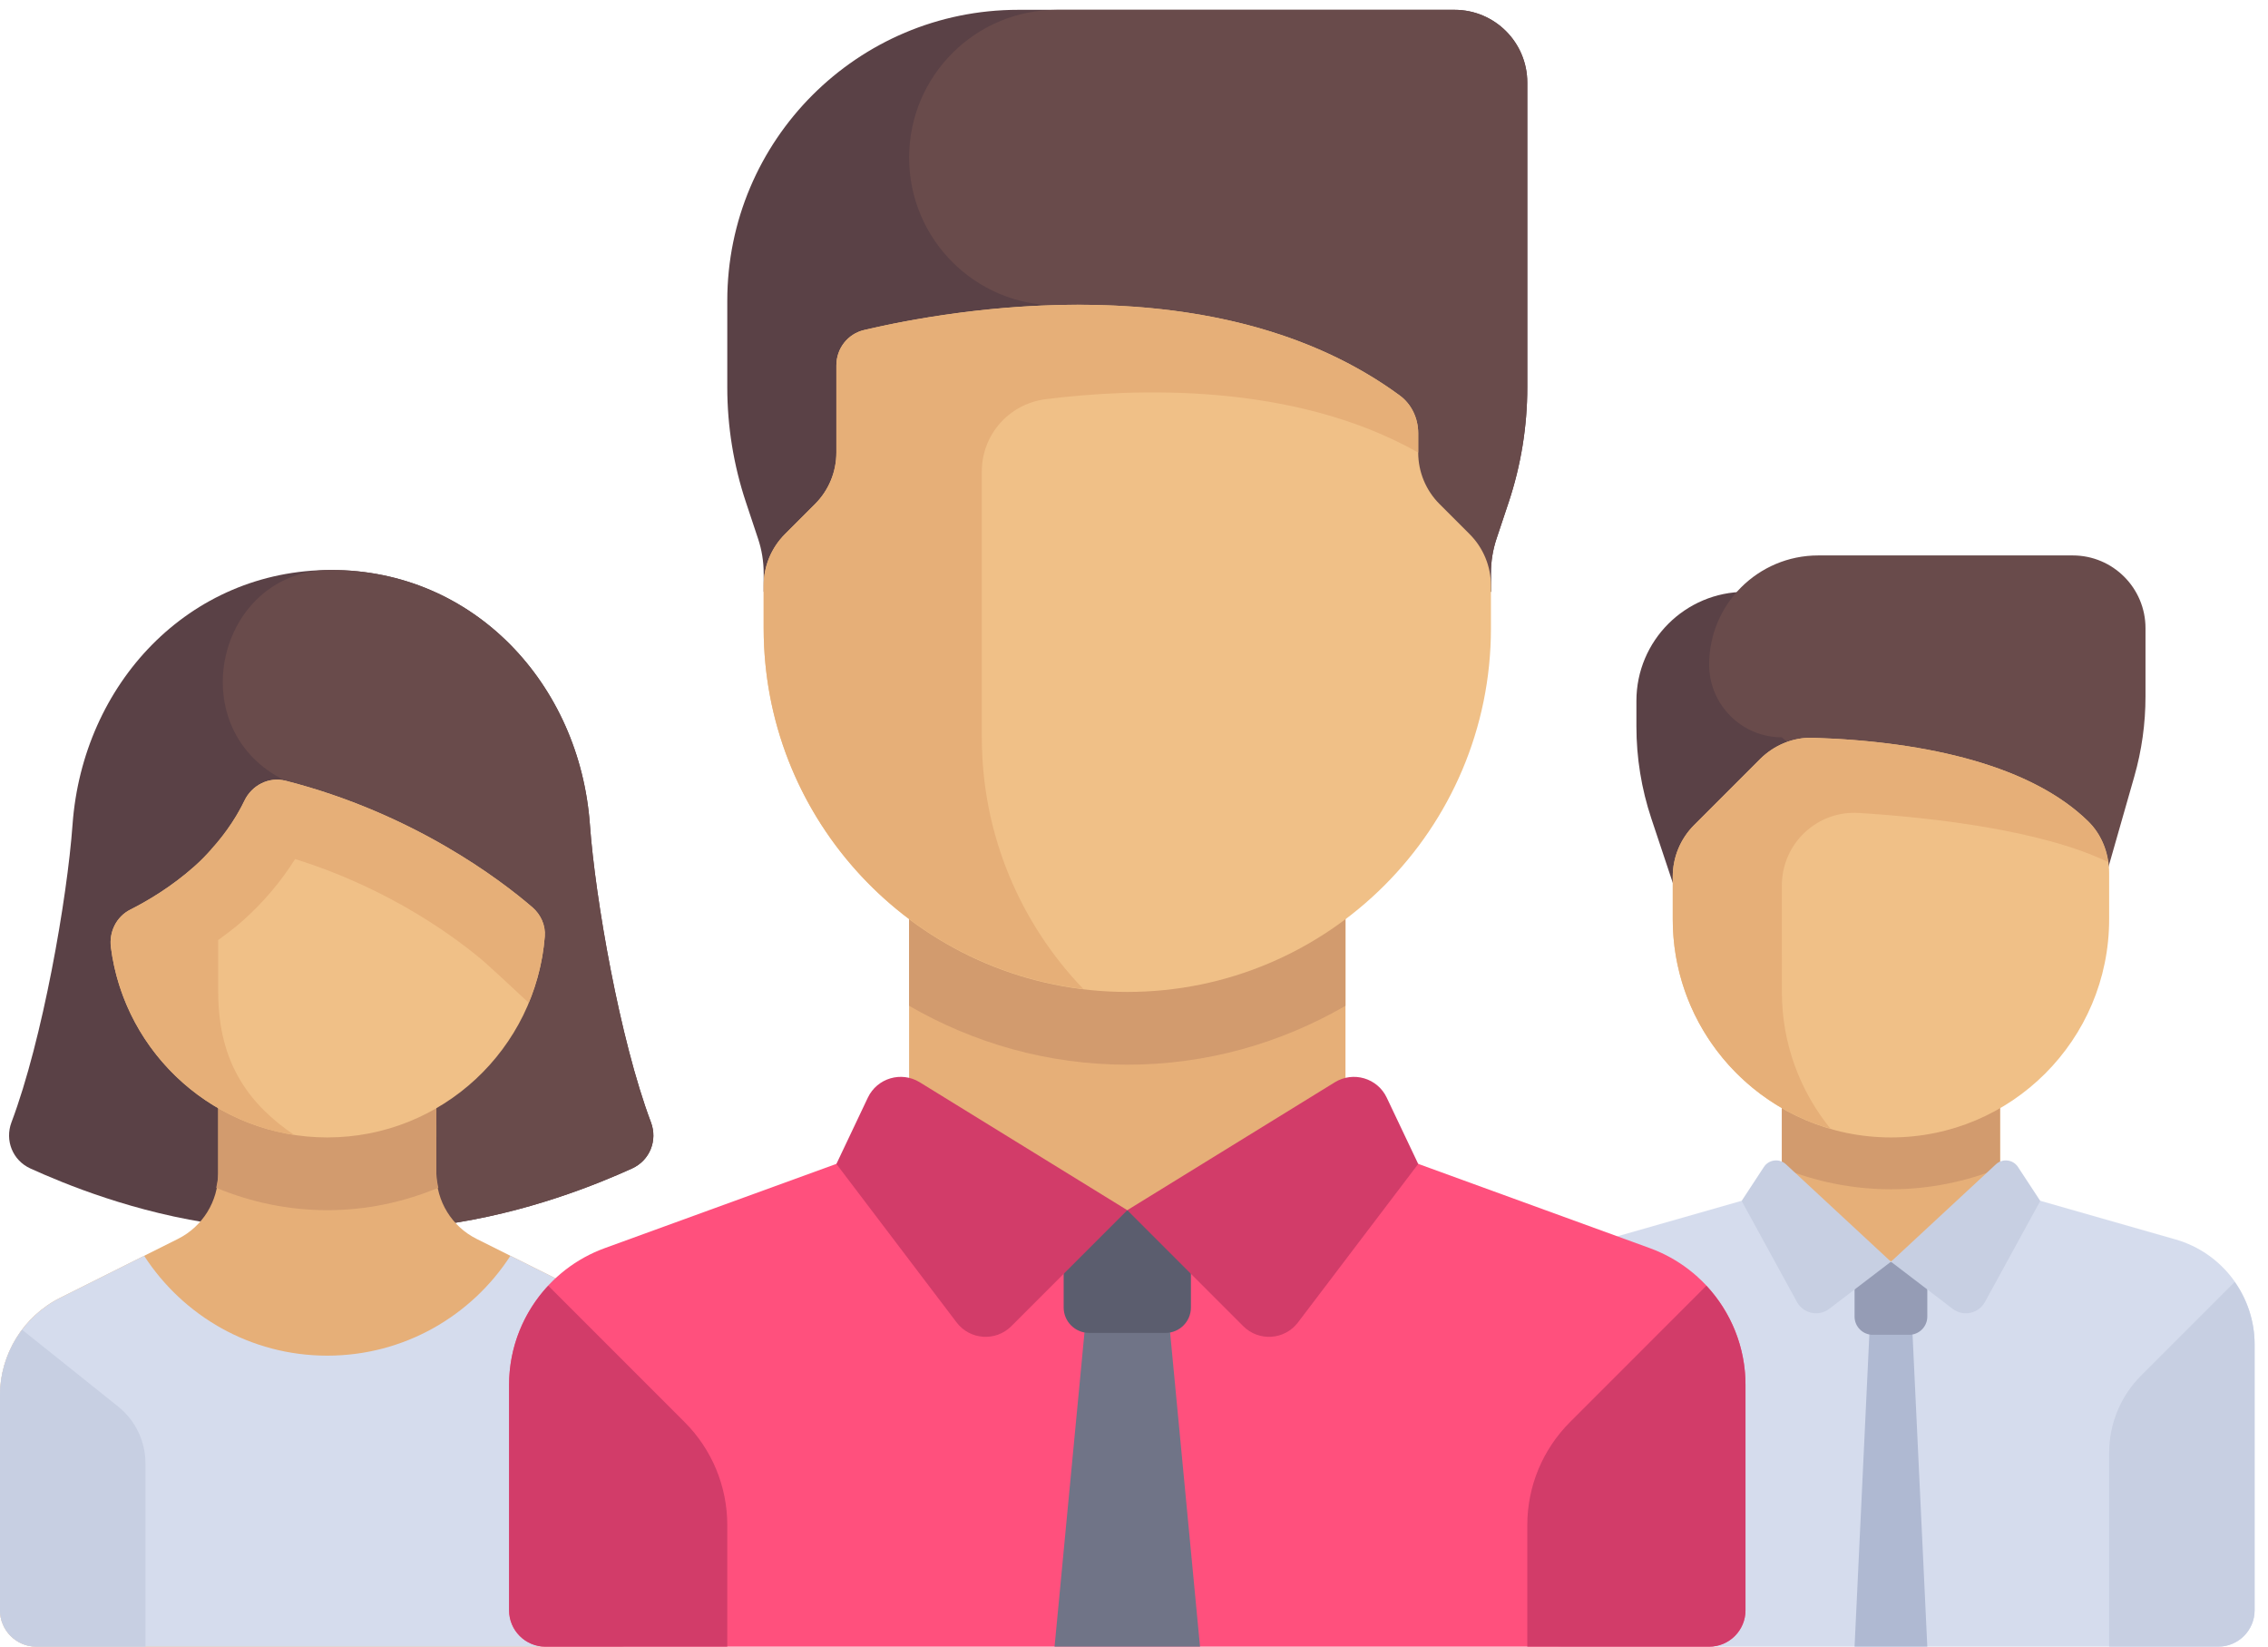 <svg width="73" height="53" viewBox="0 0 73 53" fill="none" xmlns="http://www.w3.org/2000/svg">
<path d="M52.671 22.555V23.376C52.671 24.383 52.833 25.383 53.151 26.337L55.012 31.919H58.523V19.044H56.182C54.243 19.044 52.671 20.616 52.671 22.555Z" fill="#5A4146"/>
<path d="M68.697 24.986L66.716 31.919L57.352 23.726C56.06 23.726 55.012 22.677 55.012 21.385C55.012 19.445 56.584 17.873 58.523 17.873H66.716C68.009 17.873 69.057 18.921 69.057 20.214V22.414C69.057 23.284 68.936 24.15 68.697 24.986Z" fill="#694B4B"/>
<path d="M64.374 35.431H57.352V40.611H64.374V35.431Z" fill="#E6AF78"/>
<path d="M57.352 37.58C58.438 38.021 59.622 38.269 60.864 38.269C62.106 38.269 63.29 38.021 64.375 37.58V35.43H57.352V37.58Z" fill="#D29B6E"/>
<path d="M70.022 39.883L64.375 38.27L60.864 40.6L57.352 38.27L51.706 39.883C50.199 40.314 49.159 41.691 49.159 43.259V51.817C49.159 52.463 49.683 52.987 50.33 52.987H71.398C72.044 52.987 72.569 52.463 72.569 51.817V43.259C72.569 41.691 71.529 40.314 70.022 39.883Z" fill="#D5DCED"/>
<path d="M62.034 52.987H59.693L60.279 40.611H61.449L62.034 52.987Z" fill="#AFB9D2"/>
<path d="M60.864 36.601C56.985 36.601 53.841 33.456 53.841 29.578V28.207C53.841 27.586 54.088 26.991 54.527 26.551L56.649 24.429C57.099 23.98 57.713 23.721 58.349 23.741C62.09 23.859 65.402 24.661 67.212 26.429C67.655 26.862 67.887 27.467 67.887 28.087V29.578C67.887 33.457 64.742 36.601 60.864 36.601Z" fill="#F0C087"/>
<path d="M57.352 28.497C57.352 27.147 58.486 26.073 59.834 26.159C62.197 26.31 65.703 26.705 67.854 27.74C67.784 27.246 67.572 26.78 67.212 26.429C65.402 24.66 62.09 23.859 58.349 23.741L58.348 23.741V23.741C57.713 23.721 57.099 23.979 56.649 24.429L54.527 26.551C54.088 26.99 53.841 27.585 53.841 28.206V29.578C53.841 32.78 55.987 35.477 58.918 36.321C57.943 35.118 57.353 33.59 57.353 31.919L57.352 28.497Z" fill="#E6AF78"/>
<path d="M67.887 46.747C67.887 45.815 68.257 44.922 68.915 44.264L71.928 41.251C72.331 41.827 72.569 42.52 72.569 43.259V51.817C72.569 52.463 72.044 52.987 71.398 52.987H67.887V46.747Z" fill="#C7CFE2"/>
<path d="M61.449 42.952H60.279C59.956 42.952 59.693 42.689 59.693 42.366V40.611H62.034V42.366C62.034 42.689 61.772 42.952 61.449 42.952Z" fill="#959CB5"/>
<path d="M60.864 40.6L58.88 42.115C58.538 42.376 58.044 42.272 57.838 41.894L56.058 38.644L56.774 37.552C56.933 37.309 57.272 37.268 57.484 37.465L60.864 40.6Z" fill="#C7CFE2"/>
<path d="M60.864 40.6L62.848 42.115C63.19 42.376 63.684 42.272 63.89 41.894L65.67 38.644L64.953 37.552C64.794 37.309 64.456 37.268 64.243 37.465L60.864 40.6Z" fill="#C7CFE2"/>
<path d="M20.952 36.112C19.951 33.462 19.158 28.906 18.987 26.534C18.661 22.02 15.259 18.341 10.661 18.341C6.063 18.341 2.661 22.02 2.335 26.534C2.164 28.906 1.371 33.462 0.37 36.112C0.15 36.696 0.405 37.34 0.98 37.601C2.052 38.087 4.337 39.038 7.093 39.409H14.229C16.972 39.038 19.273 38.085 20.342 37.601C20.918 37.34 21.172 36.696 20.952 36.112Z" fill="#5A4146"/>
<path d="M20.342 37.601C20.917 37.34 21.172 36.696 20.951 36.112C19.951 33.462 19.158 28.906 18.987 26.534C18.661 22.02 15.259 18.341 10.661 18.341C10.649 18.341 10.638 18.341 10.626 18.341C7.098 18.355 5.851 23.167 8.889 24.963C9.071 25.07 9.188 25.122 9.188 25.122L11.848 39.409H14.229C16.972 39.038 19.274 38.086 20.342 37.601Z" fill="#694B4B"/>
<path d="M19.127 41.759L15.339 39.865C14.546 39.469 14.045 38.658 14.045 37.771L14.046 34.26H7.023V37.771C7.023 38.658 6.522 39.468 5.729 39.865L1.941 41.759C0.751 42.354 0 43.569 0 44.899V51.816C0 52.463 0.524 52.987 1.17 52.987H19.898C20.544 52.987 21.068 52.463 21.068 51.816V44.9C21.068 43.569 20.317 42.354 19.127 41.759Z" fill="#E6AF78"/>
<path d="M10.534 38.942C11.794 38.942 13.002 38.682 14.108 38.219C14.079 38.072 14.045 37.925 14.045 37.771L14.046 34.26H7.023V37.771C7.023 37.926 6.989 38.073 6.96 38.222C8.067 38.682 9.273 38.942 10.534 38.942Z" fill="#D29B6E"/>
<path d="M19.127 41.759L16.429 40.41C15.178 42.342 13.008 43.623 10.534 43.623C8.061 43.623 5.891 42.342 4.639 40.41L1.941 41.759C0.751 42.354 0 43.569 0 44.899V51.816C0 52.463 0.524 52.987 1.17 52.987H19.898C20.544 52.987 21.068 52.463 21.068 51.816V44.9C21.068 43.569 20.317 42.354 19.127 41.759Z" fill="#D5DCED"/>
<path d="M10.534 36.601C6.964 36.601 4.015 33.936 3.57 30.487C3.505 29.987 3.745 29.497 4.195 29.27C4.734 28.998 5.517 28.54 6.267 27.871C7.102 27.126 7.592 26.34 7.868 25.764C8.107 25.267 8.654 24.986 9.188 25.122C13.309 26.174 16.115 28.318 17.133 29.193C17.406 29.428 17.564 29.774 17.535 30.134C17.252 33.752 14.226 36.601 10.534 36.601Z" fill="#F0C087"/>
<path d="M17.133 29.193C16.115 28.318 13.309 26.174 9.188 25.122C8.654 24.986 8.107 25.267 7.868 25.764C7.659 26.201 7.313 26.757 6.799 27.325C6.799 27.327 6.798 27.328 6.798 27.329C6.639 27.51 6.469 27.691 6.267 27.871C5.517 28.54 4.734 28.999 4.195 29.27C3.745 29.497 3.505 29.988 3.57 30.487C3.97 33.585 6.394 36.05 9.469 36.521C8.068 35.568 7.023 34.256 7.023 31.919V30.25C7.289 30.054 7.556 29.858 7.825 29.618C8.476 29.037 9.044 28.366 9.499 27.643C12.652 28.627 14.789 30.266 15.6 30.962C15.822 31.157 16.372 31.664 17.016 32.268C17.293 31.602 17.476 30.886 17.535 30.134C17.563 29.775 17.406 29.428 17.133 29.193Z" fill="#E6AF78"/>
<path d="M0.713 42.79C0.263 43.388 0 44.122 0 44.9V51.817C0 52.463 0.524 52.987 1.17 52.987H4.682V47.09C4.682 46.378 4.359 45.706 3.803 45.261L0.713 42.79Z" fill="#C7CFE2"/>
<path d="M53.1 40.162L43.307 36.6L36.284 38.941L29.262 36.6L19.468 40.162C17.618 40.834 16.386 42.593 16.386 44.562V51.816C16.386 52.463 16.91 52.987 17.557 52.987H55.012C55.658 52.987 56.182 52.463 56.182 51.816V44.562C56.182 42.593 54.95 40.834 53.1 40.162Z" fill="#FF507D"/>
<path d="M35.058 41.283L33.943 52.987H38.625L37.51 41.283H35.058Z" fill="#707487"/>
<path d="M37.513 42.891H35.055C34.603 42.891 34.236 42.524 34.236 42.071V38.942H38.332V42.071C38.333 42.524 37.966 42.891 37.513 42.891Z" fill="#5B5D6E"/>
<path d="M54.922 41.372C55.712 42.22 56.182 43.35 56.182 44.562V51.817C56.182 52.463 55.658 52.987 55.012 52.987H49.159V49.074C49.159 47.832 49.653 46.641 50.531 45.764L54.922 41.372Z" fill="#D23C69"/>
<path d="M49.159 12.463V2.657C49.159 1.364 48.111 0.316 46.818 0.316H32.773C27.602 0.316 23.409 4.509 23.409 9.68V12.463C23.409 13.721 23.612 14.97 24.01 16.164L24.399 17.333C24.519 17.691 24.58 18.066 24.58 18.443V19.044H47.989V18.443C47.989 18.066 48.05 17.691 48.169 17.333L48.559 16.164C48.956 14.97 49.159 13.72 49.159 12.463Z" fill="#5A4146"/>
<path d="M29.262 5.071C29.262 7.697 31.39 9.826 34.017 9.826H34.675L34.993 19.044H47.989V18.443C47.989 18.066 48.05 17.691 48.169 17.333L48.559 16.164C48.956 14.97 49.159 13.72 49.159 12.462V2.657C49.159 1.364 48.111 0.316 46.818 0.316H34.017C31.39 0.316 29.262 2.445 29.262 5.071Z" fill="#694B4B"/>
<path d="M43.307 28.408H29.261V38.942H43.307V28.408Z" fill="#E6AF78"/>
<path d="M29.262 32.365C31.329 33.563 33.723 34.26 36.284 34.26C38.846 34.26 41.239 33.563 43.307 32.365V28.407H29.261L29.262 32.365Z" fill="#D29B6E"/>
<path d="M36.284 38.942L32.551 42.675C32.05 43.176 31.22 43.12 30.791 42.555L26.921 37.454L27.933 35.321C28.232 34.691 29.011 34.461 29.604 34.826L36.284 38.942Z" fill="#D23C69"/>
<path d="M36.284 38.942L40.017 42.675C40.519 43.176 41.348 43.12 41.777 42.555L45.648 37.454L44.635 35.321C44.337 34.691 43.557 34.461 42.964 34.826L36.284 38.942Z" fill="#D23C69"/>
<path d="M36.284 31.919C29.82 31.919 24.58 26.679 24.58 20.214V18.843C24.58 18.222 24.826 17.627 25.265 17.188L26.235 16.218C26.674 15.779 26.92 15.184 26.92 14.563V11.757C26.92 11.215 27.284 10.744 27.812 10.62C30.58 9.966 39.194 8.417 45.057 12.729C45.437 13.008 45.648 13.468 45.648 13.941V14.563C45.648 15.184 45.894 15.779 46.333 16.218L47.303 17.188C47.742 17.627 47.989 18.222 47.989 18.843V20.214C47.989 26.679 42.748 31.919 36.284 31.919Z" fill="#F0C087"/>
<path d="M45.057 12.729C40.934 9.696 35.457 9.565 31.602 9.98C29.977 10.155 28.633 10.426 27.812 10.62C27.285 10.744 26.921 11.215 26.921 11.757V14.563C26.921 15.184 26.674 15.779 26.235 16.218L25.265 17.188C24.826 17.627 24.58 18.222 24.58 18.843V20.214C24.58 26.199 29.074 31.126 34.87 31.825C32.85 29.722 31.602 26.872 31.602 23.726V15.17C31.602 13.984 32.484 12.993 33.661 12.845C36.47 12.493 41.615 12.281 45.648 14.563V13.941C45.648 13.468 45.437 13.008 45.057 12.729Z" fill="#E6AF78"/>
<path d="M17.646 41.372C16.856 42.22 16.386 43.35 16.386 44.562V51.817C16.386 52.463 16.91 52.987 17.557 52.987H23.409V49.074C23.409 47.832 22.916 46.641 22.038 45.764L17.646 41.372Z" fill="#D23C69"/>
</svg>

